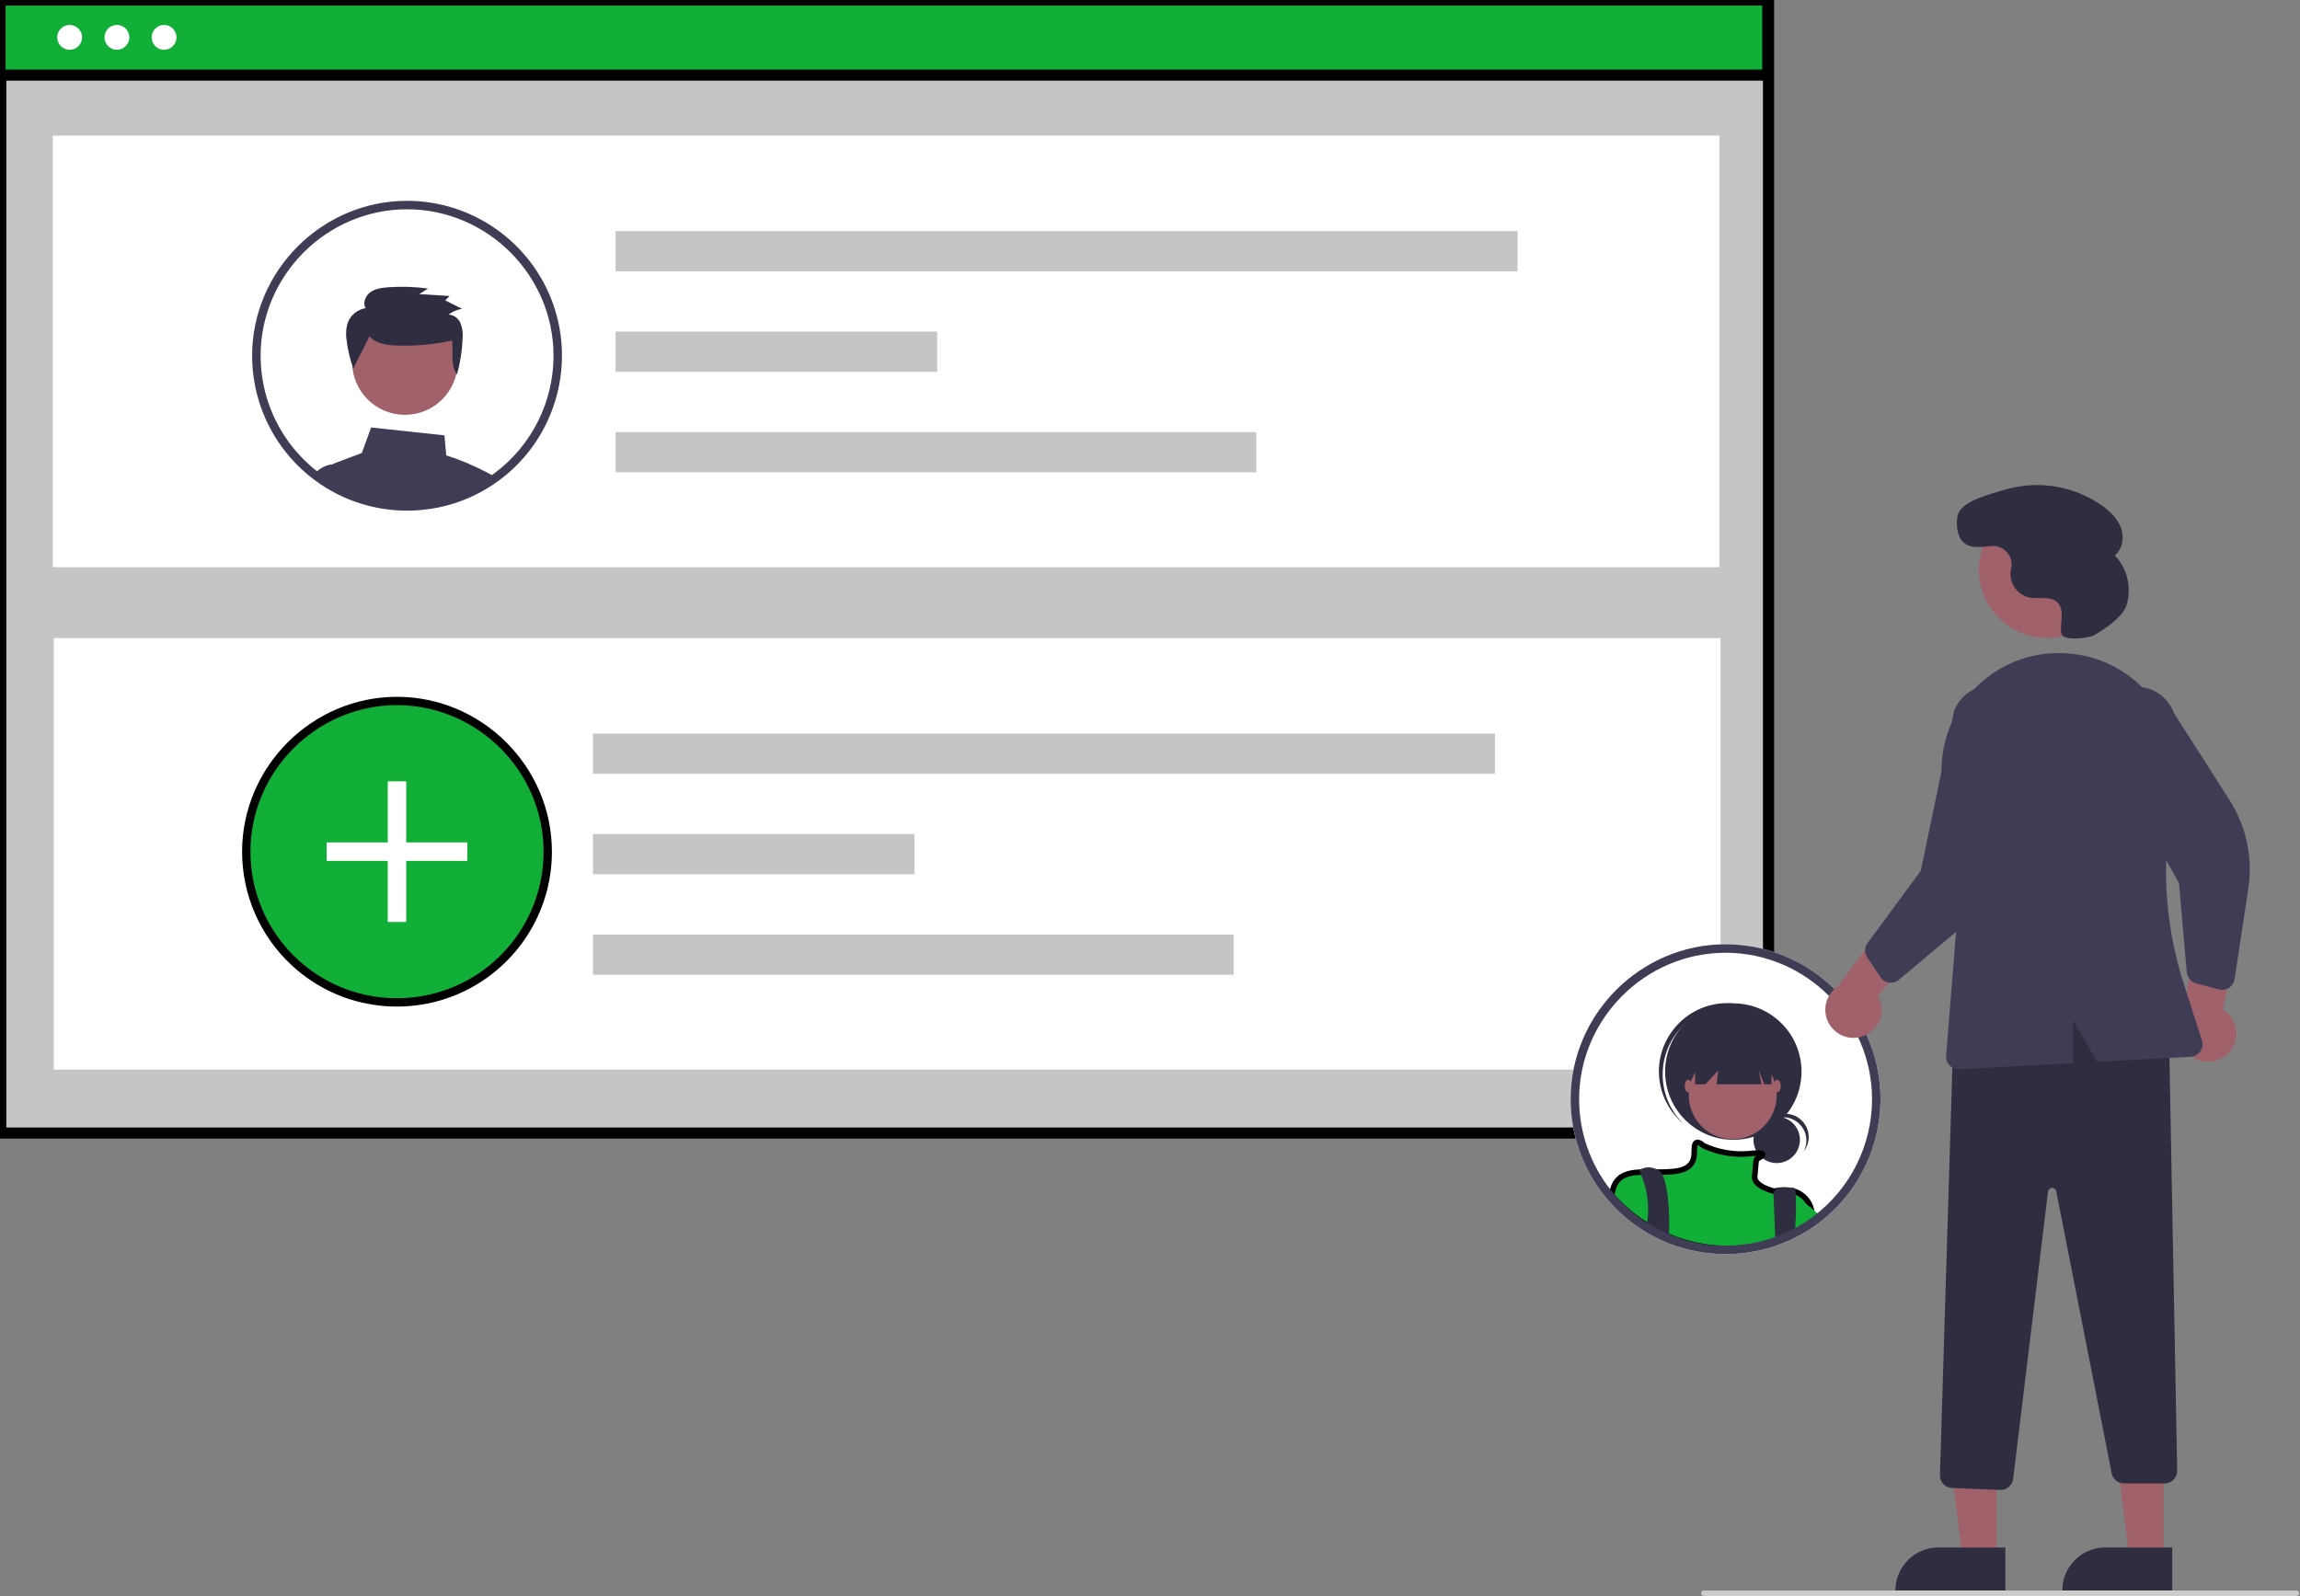 <?xml version="1.0" encoding="UTF-8" standalone="no"?>
<!DOCTYPE svg PUBLIC "-//W3C//DTD SVG 1.1//EN" "http://www.w3.org/Graphics/SVG/1.1/DTD/svg11.dtd">
<svg width="100%" height="100%" viewBox="0 0 827 574" version="1.1" xmlns="http://www.w3.org/2000/svg" xmlnsXlink="http://www.w3.org/1999/xlink" xmlSpace="preserve" xmlnsSerif="http://www.serif.com/" style="fill-rule:evenodd;clip-rule:evenodd;stroke-linejoin:round;stroke-miterlimit:2;"><rect x="0" y="0" width="827" height="574" fill="#808080" stroke="none"/><circle id="b8f08c5c-b476-40dd-b664-770adaae3509" cx="93.108" cy="55.964" r="4.354" style="fill:#fff;"/><circle id="eee44b09-a27a-4be3-8c5b-6b6370df12ff" cx="109.633" cy="55.964" r="4.354" style="fill:#fff;"/><circle id="a2d5f093-6500-400f-8de1-66712a079cc1" cx="126.158" cy="55.964" r="4.354" style="fill:#fff;"/><rect id="e14e0169-ef8c-4de3-8e3e-1fb1636d9038" x="82.529" y="66.193" width="552.899" height="3.073" style="fill:#fff;"/><rect id="ffd44901-e4e1-4980-b03e-373b3661f4a7" x="0.271" y="0.36" width="635.631" height="407.086" style="fill:#c5c5c5;stroke:#000;stroke-width:4px;"/><rect id="e89f9aca-511f-49ec-bc12-8613d3bd0166" x="0" y="0" width="635.631" height="27.004" style="fill:#11af37;stroke:#000;stroke-width:4px;"/><rect id="ad9dc5de-4949-4eac-9eb5-22ff577a9f6a" x="18.972" y="48.785" width="599.28" height="155.185" style="fill:#fff;"/><rect id="b859c105-7eee-4028-bc04-8285f6faca7e" x="19.351" y="229.471" width="599.28" height="155.185" style="fill:#fff;"/><g id="aa41527c-9c03-4708-86c5-0d027f971362"><rect id="b2d77c21-275f-42a7-94e0-5b816ba20a4e" x="221.34" y="83.115" width="324.331" height="14.455" style="fill:#c5c5c5;"/><rect id="b25a2924-64e6-4438-87d6-1fb43933af96" x="221.34" y="119.252" width="115.639" height="14.455" style="fill:#c5c5c5;"/><rect id="b8fe27c9-e561-42fa-9287-e7ff86698f34" x="221.34" y="155.389" width="230.375" height="14.455" style="fill:#c5c5c5;"/></g><path id="a368706a-11d6-41a2-bd00-6a6054248d43-440" d="M196.947,306.269c0.017,10.523 -3.047,20.824 -8.813,29.627c-1.208,1.857 -2.533,3.635 -3.965,5.325c-3.359,3.979 -7.271,7.455 -11.617,10.322c-1.182,0.783 -2.397,1.517 -3.645,2.2c-6.496,3.593 -13.666,5.801 -21.057,6.485c-1.68,0.164 -3.388,0.242 -5.111,0.242c-4.723,0.005 -9.425,-0.61 -13.988,-1.829c-2.586,-0.68 -5.116,-1.558 -7.567,-2.627c-1.253,-0.541 -2.477,-1.13 -3.673,-1.765c-2.877,-1.511 -5.61,-3.281 -8.165,-5.289c-1.189,-0.925 -2.335,-1.901 -3.438,-2.926c-11.064,-10.252 -17.361,-24.672 -17.361,-39.756c0,-29.733 24.467,-54.2 54.2,-54.2c29.73,0 54.196,24.462 54.2,54.192l0,-0.001Z" style="fill:#11af37;fill-rule:nonzero;stroke:#000;stroke-width:3px;"/><g id="a0fe7a2e-49bf-4761-b17e-3d52136366c5"><rect id="a077c903-9ff8-47f6-8a24-46120c36a494" x="139.42" y="280.966" width="6.645" height="50.592" style="fill:#fff;"/><rect id="a4f09271-2c50-4e11-a9a3-c26018ed4477" x="117.446" y="302.94" width="50.592" height="6.645" style="fill:#fff;"/></g><g id="bd7f0843-9709-4a5c-8b0e-26656563f0b3"><rect id="e4567469-258f-4b3a-88b2-7a234fbc5498" x="213.209" y="263.801" width="324.331" height="14.455" style="fill:#c5c5c5;"/><rect id="b26a9710-740f-4201-9a9a-df254658921a" x="213.209" y="299.938" width="115.639" height="14.455" style="fill:#c5c5c5;"/><rect id="a1758efc-04f7-4da1-846b-fd169401f4c2" x="213.209" y="336.075" width="230.375" height="14.455" style="fill:#c5c5c5;"/></g><g><circle id="f2fdcd7e-077f-47c5-987d-3f56ec08fcb2" cx="42.039" cy="13.433" r="4.467" style="fill:#fff;"/><circle id="bb8af87f-8865-4134-a554-08faac1a89d0" cx="58.995" cy="13.433" r="4.467" style="fill:#fff;"/><circle id="bd4c0ca0-b96c-4f92-a965-84f83cdee98a" cx="25.039" cy="13.433" r="4.467" style="fill:#fff;"/><path d="M175.238,169.971c-4.738,-2.497 -9.683,-4.578 -14.78,-6.22l-0.65,-7.19l-26.36,-2.84l-3.35,9.19l-9.46,3.55c-0.339,0.129 -0.661,0.296 -0.96,0.5l-0.01,0c-1.067,0.721 -1.791,1.85 -2,3.12c-0.101,0.625 -0.077,1.264 0.07,1.88l0.5,2.05c0.72,0.43 1.46,0.84 2.2,1.23l0.47,0.24c1.08,0.56 2.18,1.09 3.31,1.58c0.23,0.1 0.48,0.2 0.71,0.3c0.02,0.01 0.03,0.01 0.05,0.02c0.53,0.22 1.06,0.43 1.6,0.63c1.774,0.678 3.583,1.258 5.42,1.74c4.688,1.25 9.519,1.882 14.37,1.88c1.77,0 3.52,-0.08 5.25,-0.25c3.953,-0.365 7.855,-1.153 11.64,-2.35c0.01,0 0.02,-0.01 0.03,-0.01c2.391,-0.762 4.726,-1.687 6.99,-2.77c0.01,-0.01 0.03,-0.01 0.04,-0.02c0.51,-0.24 1,-0.5 1.5,-0.75l0.24,-0.12c0.4,-0.21 0.8,-0.42 1.2,-0.64c1,-0.55 1.98,-1.13 2.95,-1.75c0.27,-0.16 0.53,-0.33 0.8,-0.51c0.38,-0.25 0.76,-0.51 1.13,-0.78c-0.93,-0.6 -1.9,-1.17 -2.9,-1.71Z" style="fill:#3f3d56;fill-rule:nonzero;"/><path d="M125.768,174.401l-1.65,-7.45l-4.31,0c-0.043,0.001 -0.087,0.004 -0.13,0.01l-0.01,0c-1.549,0.131 -3.041,0.647 -4.34,1.5c-0.881,0.563 -1.665,1.265 -2.32,2.08c1.28,0.97 2.61,1.87 3.98,2.73l0.06,0.03c0.39,0.24 0.79,0.48 1.19,0.71c0.72,0.43 1.46,0.84 2.2,1.23l0.47,0.24c1.08,0.56 2.18,1.09 3.31,1.58c0.23,0.1 0.48,0.2 0.71,0.3c0.02,0.01 0.03,0.01 0.05,0.02c0.53,0.22 1.06,0.43 1.6,0.63l-0.81,-3.61Z" style="fill:#3f3d56;fill-rule:nonzero;"/><circle cx="145.594" cy="130.191" r="18.985" style="fill:#a0616a;"/><path d="M132.848,120.944c1.965,2.326 5.291,2.982 8.359,3.251c7.172,0.396 14.366,-0.191 21.38,-1.746c0.434,4.212 -0.751,8.754 1.73,12.219c1.163,-4.195 1.839,-8.51 2.016,-12.859c0.185,-1.866 -0.059,-3.75 -0.713,-5.508c-0.712,-1.794 -2.39,-3.031 -4.315,-3.181c1.414,-1.073 3.071,-1.781 4.824,-2.062l-6.028,-3.03l1.548,-1.589l-10.913,-0.668l3.161,-2.008c-4.758,-0.653 -9.571,-0.805 -14.36,-0.453c-2.224,0.164 -4.549,0.477 -6.351,1.765c-1.802,1.289 -2.843,3.85 -1.724,5.742c-2.845,0.467 -5.252,2.377 -6.353,5.041c-0.686,2.084 -0.852,4.305 -0.483,6.468c0.411,3.471 1.218,6.884 2.405,10.172l5.817,-11.554Z" style="fill:#2f2e41;fill-rule:nonzero;"/><path d="M198.978,109.611c-7.775,-22.335 -28.963,-37.395 -52.613,-37.395c-30.561,0 -55.709,25.148 -55.709,55.709c0,12.562 4.249,24.762 12.052,34.606c0.5,0.63 1.02,1.26 1.55,1.87c0.04,0.04 0.07,0.08 0.11,0.12c1.304,1.502 2.689,2.931 4.15,4.28c0.38,0.35 0.78,0.71 1.18,1.05c0.76,0.68 1.54,1.33 2.35,1.95c0.32,0.25 0.63,0.5 0.96,0.74c1.28,0.97 2.61,1.87 3.98,2.73l0.06,0.03c0.39,0.24 0.79,0.48 1.19,0.71c0.72,0.43 1.46,0.84 2.2,1.23l0.47,0.24c1.08,0.56 2.18,1.09 3.31,1.58c0.23,0.1 0.48,0.2 0.71,0.3c0.02,0.01 0.03,0.01 0.05,0.02c0.53,0.22 1.06,0.43 1.6,0.63c1.774,0.678 3.583,1.258 5.42,1.74c4.688,1.25 9.519,1.882 14.37,1.88c1.77,0 3.52,-0.08 5.25,-0.25c3.953,-0.365 7.855,-1.153 11.64,-2.35c0.01,0 0.02,-0.01 0.03,-0.01c2.391,-0.762 4.727,-1.687 6.99,-2.77c0.01,-0.01 0.03,-0.01 0.04,-0.02c0.51,-0.24 1,-0.5 1.5,-0.75l0.24,-0.12c0.4,-0.21 0.8,-0.42 1.2,-0.64c1,-0.55 1.98,-1.13 2.95,-1.75c0.27,-0.16 0.53,-0.33 0.8,-0.51c0.38,-0.25 0.76,-0.51 1.13,-0.78c0.49,-0.34 0.98,-0.69 1.46,-1.05c0.15,-0.11 0.31,-0.22 0.46,-0.34c19.169,-14.55 26.837,-39.954 18.92,-62.68Zm-20.76,60.25c-0.33,0.26 -0.67,0.51 -1.01,0.74c-0.33,0.25 -0.66,0.49 -1,0.71c-0.29,0.21 -0.58,0.41 -0.88,0.6l-0.09,0.06c-0.22,0.15 -0.44,0.29 -0.66,0.43c-0.83,0.52 -1.67,1.02 -2.52,1.5c-0.09,0.05 -0.18,0.1 -0.27,0.15c-0.38,0.21 -0.76,0.41 -1.14,0.61c-0.05,0.03 -0.11,0.05 -0.16,0.08l-0.06,0.03c-0.48,0.25 -0.97,0.49 -1.46,0.72c-1.891,0.911 -3.838,1.699 -5.83,2.36c-0.26,0.09 -0.52,0.18 -0.78,0.26c-3.582,1.14 -7.277,1.891 -11.02,2.24c-1.64,0.15 -3.3,0.23 -4.97,0.23c-4.589,0.01 -9.158,-0.589 -13.59,-1.78c-2.274,-0.593 -4.503,-1.349 -6.67,-2.26c-0.11,-0.05 -0.23,-0.09 -0.34,-0.14c-0.12,-0.05 -0.23,-0.09 -0.34,-0.14c-0.12,-0.05 -0.23,-0.1 -0.35,-0.16c-0.94,-0.41 -1.87,-0.86 -2.78,-1.33l-0.44,-0.23c-1.11,-0.58 -2.2,-1.2 -3.26,-1.86c-0.31,-0.19 -0.63,-0.39 -0.93,-0.6c-0.08,-0.05 -0.15,-0.1 -0.23,-0.15c-0.71,-0.47 -1.42,-0.96 -2.11,-1.47c-0.47,-0.35 -0.94,-0.7 -1.4,-1.06c-0.77,-0.58 -1.51,-1.2 -2.23,-1.84c-0.38,-0.32 -0.75,-0.67 -1.11,-1c-1.418,-1.309 -2.76,-2.698 -4.02,-4.16c-0.42,-0.48 -0.83,-0.96 -1.22,-1.46c-0.089,-0.099 -0.172,-0.202 -0.25,-0.31c-7.373,-9.304 -11.388,-20.834 -11.388,-32.706c0,-28.888 23.771,-52.659 52.659,-52.659c28.888,-0 52.659,23.771 52.659,52.659c0,16.451 -7.709,31.986 -20.81,41.936Z" style="fill:#3f3d56;fill-rule:nonzero;"/><path d="M673.068,376.971c-7.774,-22.335 -28.963,-37.395 -52.613,-37.395c-30.561,0 -55.709,25.148 -55.709,55.709c0,12.562 4.249,24.762 12.052,34.606c0.5,0.63 1.02,1.26 1.55,1.87c0.04,0.04 0.07,0.08 0.11,0.12c1.304,1.502 2.689,2.931 4.15,4.28c0.38,0.35 0.78,0.71 1.18,1.05c0.76,0.68 1.54,1.33 2.35,1.95c1.582,1.247 3.231,2.405 4.94,3.47l0.06,0.03c1.11,0.69 2.24,1.33 3.39,1.94l0.47,0.24c1.08,0.56 2.18,1.09 3.31,1.58c0.23,0.1 0.48,0.2 0.71,0.3c0.02,0.01 0.03,0.01 0.05,0.02c2.283,0.95 4.629,1.741 7.02,2.37c4.688,1.25 9.519,1.882 14.37,1.88c1.77,0 3.52,-0.08 5.25,-0.25c3.953,-0.365 7.855,-1.153 11.64,-2.35c0.01,0 0.02,-0.01 0.03,-0.01c2.391,-0.761 4.726,-1.687 6.99,-2.77c0.01,-0.01 0.03,-0.01 0.04,-0.02c0.51,-0.24 1,-0.5 1.5,-0.75l0.24,-0.12c0.4,-0.21 0.8,-0.42 1.2,-0.64c1,-0.55 1.98,-1.13 2.95,-1.75c0.27,-0.16 0.53,-0.33 0.8,-0.51c0.88,-0.58 1.75,-1.2 2.59,-1.83c0.15,-0.11 0.31,-0.22 0.46,-0.34c19.169,-14.55 26.837,-39.954 18.92,-62.68Z" style="fill:#fff;fill-rule:nonzero;"/><circle id="ee9bd31a-9b73-4888-9087-fea26d3b2b97" cx="638.842" cy="409.897" r="8.349" style="fill:#2f2e41;"/><path id="e473f415-6540-4896-b89f-76a5ac7ad60a-441" d="M641.168,401.778c4.58,0 8.35,3.769 8.35,8.35c0,1.383 -0.344,2.744 -1,3.962c1.182,-1.48 1.826,-3.318 1.826,-5.211c0,-4.579 -3.768,-8.347 -8.347,-8.347c-3.065,0 -5.893,1.688 -7.347,4.386c1.58,-1.984 3.983,-3.142 6.519,-3.14l-0.001,0Z" style="fill:#2f2e41;fill-rule:nonzero;"/><circle id="f79ae9d5-f4b5-4dd5-badc-cc4d2f5593dd" cx="623.24" cy="385.353" r="24.526" style="fill:#2f2e41;"/><path id="f9880a76-ad0b-4c2a-99b0-b23c20a810bd-442" d="M603.991,370.136c8.731,-9.819 23.881,-10.966 33.99,-2.572c-0.2,-0.191 -0.4,-0.383 -0.607,-0.568c-4.497,-4.029 -10.327,-6.259 -16.365,-6.259c-13.455,0 -24.526,11.072 -24.526,24.526c0,6.969 2.97,13.618 8.161,18.268c0.046,0.042 0.093,0.083 0.14,0.125c0.208,0.185 0.422,0.36 0.635,0.537c-9.52,-9.057 -10.156,-24.237 -1.427,-34.057l-0.001,0Z" style="fill:#2f2e41;fill-rule:nonzero;"/><circle id="b01904a1-9532-4133-8cbd-470829617487" cx="623.032" cy="393.875" r="15.796" style="fill:#a0616a;"/><path d="M651.298,435.031l0,5.3c-0.97,0.62 -1.95,1.2 -2.95,1.75c-0.4,0.22 -0.8,0.43 -1.2,0.64l-0.24,0.12c-0.5,0.25 -0.99,0.51 -1.5,0.75c-0.01,0.01 -0.03,0.01 -0.04,0.02c-2.264,1.083 -4.599,2.009 -6.99,2.77c-0.01,0 -0.02,0.01 -0.03,0.01c-3.785,1.197 -7.687,1.985 -11.64,2.35c-1.73,0.17 -3.48,0.25 -5.25,0.25c-4.851,0.002 -9.682,-0.63 -14.37,-1.88c-2.391,-0.629 -4.737,-1.42 -7.02,-2.37c-0.02,-0.01 -0.03,-0.01 -0.05,-0.02c-0.23,-0.1 -0.48,-0.2 -0.71,-0.3c-1.13,-0.49 -2.23,-1.02 -3.31,-1.58l-0.47,-0.24c-1.15,-0.61 -2.28,-1.25 -3.39,-1.94l-0.06,-0.03c-1.709,-1.065 -3.358,-2.223 -4.94,-3.47c-0.81,-0.62 -1.59,-1.27 -2.35,-1.95c-0.4,-0.34 -0.8,-0.7 -1.18,-1.05c-1.461,-1.349 -2.846,-2.778 -4.15,-4.28c0.173,-1.041 0.427,-2.068 0.76,-3.07l0.01,-0.01c0.06,-0.171 0.13,-0.338 0.21,-0.5c0.055,-0.143 0.119,-0.284 0.19,-0.42c1.79,-3.35 5.03,-4.18 9.05,-4.36c2.27,-0.1 4.78,0.01 7.43,-0.02c1.4,-0.01 2.85,-0.06 4.3,-0.19c9.15,-0.83 7.49,-6.23 7.9,-9.14c0.41,-2.82 2.95,-0.38 3.12,-0.22l0.01,0.01c5.177,2.423 10.907,3.428 16.6,2.91c0.98,-0.12 1.96,-0.19 2.94,-0.22c2.58,-0.03 2.02,0.71 1.13,1.32c-0.432,0.284 -0.883,0.538 -1.35,0.76c-0.467,0.222 -0.41,2.5 -0.83,6.24c-0.4,3.58 6.46,5.26 7.03,5.39c0.012,0.008 0.026,0.012 0.04,0.01c2.505,-0.649 5.143,-0.58 7.61,0.2l0.01,0c2.862,1.052 5.003,3.487 5.68,6.46Z" style="fill:#11af37;fill-rule:nonzero;stroke:#000;stroke-width:2px;"/><path d="M600.168,441.461c0,0.74 -0.02,1.45 -0.05,2.12c-0.01,0.4 -0.03,0.79 -0.05,1.16c-0.02,-0.01 -0.03,-0.01 -0.05,-0.02c-0.23,-0.1 -0.48,-0.2 -0.71,-0.3c-1.13,-0.49 -2.23,-1.02 -3.31,-1.58l-0.47,-0.24c-1.15,-0.61 -2.28,-1.25 -3.39,-1.94c0.03,-0.35 0.08,-0.7 0.13,-1.05c0.11,-0.77 0.2,-1.55 0.26,-2.32c0.393,-5.409 -0.587,-10.831 -2.85,-15.76l0,-0.01c-0.2,-0.4 -0.32,-0.62 -0.32,-0.62c0,0 2.91,-2.5 7.06,0c0.265,0.156 0.499,0.359 0.69,0.6c2.5,2.95 3.18,12.87 3.06,19.96Z" style="fill:#2f2e41;fill-rule:nonzero;"/><path d="M645.578,440.101c-0.04,1.12 -0.1,2.29 -0.17,3.48l0,0.01c-0.01,0.01 -0.03,0.01 -0.04,0.02c-2.264,1.083 -4.599,2.009 -6.99,2.77c-0.01,0 -0.02,0.01 -0.03,0.01l-0.11,-2.81l-0.01,-0.37l-0.53,-13.68c-0.001,-0.035 -0.002,-0.07 -0.002,-0.105c0,-1.258 1.034,-2.293 2.292,-2.295l5.07,0c0.25,0 0.43,0.51 0.55,1.43l0,0.01c0.246,3.84 0.236,7.692 -0.03,11.53Z" style="fill:#2f2e41;fill-rule:nonzero;"/><path id="a05c59bd-0311-408b-a800-ed606f18fbbf-443" d="M609.522,374.13l0,15.8l3.658,0l4.655,-4.988l-0.623,4.988l16.17,0l-1,-4.988l2,4.988l2.578,0l0,-15.8l-27.438,0Z" style="fill:#2f2e41;fill-rule:nonzero;"/><ellipse id="af122121-1c1b-4817-a566-2298b147ce18" cx="607.028" cy="390.55" rx="1.247" ry="2.286" style="fill:#a0616a;"/><ellipse id="bec83a12-853e-4dd5-94d0-e2c2a5b21156" cx="639.037" cy="390.55" rx="1.247" ry="2.286" style="fill:#a0616a;"/><path d="M654.688,437.991c-0.84,0.63 -1.71,1.25 -2.59,1.83c-0.27,0.18 -0.53,0.35 -0.8,0.51c-0.97,0.62 -1.95,1.2 -2.95,1.75c-0.4,0.22 -0.8,0.43 -1.2,0.64l0,-11.02c0,0 1.6,1.28 4.15,3.41c0.32,0.27 0.65,0.55 1,0.85c0.74,0.62 1.54,1.3 2.39,2.03Z" style="fill:#11af37;fill-rule:nonzero;stroke:#11af37;stroke-width:1px;"/><path d="M673.068,376.971c-7.774,-22.335 -28.963,-37.395 -52.613,-37.395c-30.561,0 -55.709,25.148 -55.709,55.709c0,12.562 4.249,24.762 12.052,34.606c0.5,0.63 1.02,1.26 1.55,1.87c0.04,0.04 0.07,0.08 0.11,0.12c1.304,1.502 2.689,2.931 4.15,4.28c0.38,0.35 0.78,0.71 1.18,1.05c0.76,0.68 1.54,1.33 2.35,1.95c1.582,1.247 3.231,2.405 4.94,3.47l0.06,0.03c1.11,0.69 2.24,1.33 3.39,1.94l0.47,0.24c1.08,0.56 2.18,1.09 3.31,1.58c0.23,0.1 0.48,0.2 0.71,0.3c0.02,0.01 0.03,0.01 0.05,0.02c2.283,0.95 4.629,1.741 7.02,2.37c4.688,1.25 9.519,1.882 14.37,1.88c1.77,0 3.52,-0.08 5.25,-0.25c3.953,-0.365 7.855,-1.153 11.64,-2.35c0.01,0 0.02,-0.01 0.03,-0.01c2.391,-0.761 4.726,-1.687 6.99,-2.77c0.01,-0.01 0.03,-0.01 0.04,-0.02c0.51,-0.24 1,-0.5 1.5,-0.75l0.24,-0.12c0.4,-0.21 0.8,-0.42 1.2,-0.64c1,-0.55 1.98,-1.13 2.95,-1.75c0.27,-0.16 0.53,-0.33 0.8,-0.51c0.88,-0.58 1.75,-1.2 2.59,-1.83c0.15,-0.11 0.31,-0.22 0.46,-0.34c19.169,-14.55 26.837,-39.954 18.92,-62.68Zm-20.76,60.25c-0.33,0.26 -0.67,0.51 -1.01,0.74c-0.33,0.25 -0.66,0.49 -1,0.71c-0.29,0.21 -0.58,0.41 -0.88,0.6c-0.25,0.17 -0.5,0.33 -0.75,0.49c-0.83,0.52 -1.67,1.02 -2.52,1.5c-0.09,0.05 -0.18,0.1 -0.27,0.15c-0.38,0.21 -0.76,0.41 -1.14,0.61c-0.05,0.03 -0.11,0.05 -0.16,0.08l-0.06,0.03c-0.48,0.25 -0.97,0.49 -1.46,0.72c-1.891,0.911 -3.838,1.699 -5.83,2.36c-0.26,0.09 -0.52,0.18 -0.78,0.26c-3.582,1.14 -7.277,1.891 -11.02,2.24c-1.64,0.15 -3.3,0.23 -4.97,0.23c-4.589,0.01 -9.159,-0.589 -13.59,-1.78c-2.274,-0.594 -4.503,-1.349 -6.67,-2.26c-0.23,-0.09 -0.46,-0.19 -0.68,-0.28c-0.12,-0.05 -0.23,-0.1 -0.35,-0.16c-0.94,-0.41 -1.87,-0.86 -2.78,-1.33l-0.44,-0.23c-1.11,-0.58 -2.2,-1.2 -3.26,-1.86c-0.39,-0.24 -0.78,-0.49 -1.16,-0.75c-1.2,-0.79 -2.37,-1.64 -3.51,-2.53c-0.77,-0.58 -1.51,-1.2 -2.23,-1.84c-0.38,-0.32 -0.75,-0.67 -1.11,-1c-1.418,-1.309 -2.76,-2.698 -4.02,-4.16c-0.42,-0.48 -0.83,-0.96 -1.22,-1.46c-0.089,-0.099 -0.172,-0.202 -0.25,-0.31c-7.374,-9.304 -11.388,-20.834 -11.388,-32.706c0,-28.888 23.771,-52.659 52.659,-52.659c28.888,-0 52.659,23.771 52.659,52.659c0,16.451 -7.709,31.986 -20.81,41.936Z" style="fill:#3f3d56;fill-rule:nonzero;"/><path d="M669.931,372.603c3.969,-1.439 6.628,-5.231 6.628,-9.453c0,-1.768 -0.466,-3.505 -1.351,-5.035l23.359,-27.043l-18.414,-2.397l-19.359,26.048c-2.798,1.875 -4.481,5.03 -4.481,8.398c0,5.546 4.564,10.11 10.111,10.11c1.197,0 2.384,-0.213 3.507,-0.628Z" style="fill:#a0616a;fill-rule:nonzero;"/><path d="M801.595,378.318c1.608,-1.834 2.495,-4.191 2.495,-6.63c0,-3.518 -1.846,-6.789 -4.857,-8.608l7.425,-34.955l-17.288,6.779l-4.401,32.155c-0.742,1.435 -1.129,3.027 -1.129,4.643c0,5.546 4.564,10.11 10.11,10.11c2.933,0 5.726,-1.277 7.645,-3.494Z" style="fill:#a0616a;fill-rule:nonzero;"/><path d="M717.931,560.49l-12.26,-0.001l-5.832,-47.288l18.094,0.001l-0.002,47.288Z" style="fill:#a0616a;fill-rule:nonzero;"/><path d="M721.058,572.374l-39.531,-0.001l0,-0.501c0,-8.44 6.946,-15.386 15.386,-15.386l24.145,0.001l0,15.887Z" style="fill:#2f2e41;fill-rule:nonzero;"/><path d="M777.931,560.49l-12.26,-0.001l-5.832,-47.288l18.094,0.001l-0.002,47.288Z" style="fill:#a0616a;fill-rule:nonzero;"/><path d="M781.058,572.374l-39.531,-0.001l0,-0.501c0,-8.44 6.946,-15.386 15.386,-15.386l24.145,0.001l0,15.887Z" style="fill:#2f2e41;fill-rule:nonzero;"/><path d="M719.208,535.798l-17.354,-0.695c-2.448,-0.105 -4.385,-2.185 -4.318,-4.633l4.889,-160.379l0.32,-0.116c30.416,-11.003 55.578,-10.17 76.926,2.54l0.238,0.143l2.929,156.202c0.001,0.029 0.001,0.057 0.001,0.086c0,2.468 -2.031,4.499 -4.499,4.499l-14.635,0c-2.141,-0.004 -3.999,-1.532 -4.416,-3.632l-19.935,-101.409c-0.137,-0.701 -0.757,-1.211 -1.471,-1.211c-0.756,0 -1.399,0.571 -1.489,1.321l-12.539,103.33c-0.284,2.243 -2.208,3.946 -4.469,3.957c-0.059,0 -0.118,-0.001 -0.178,-0.003Z" style="fill:#2f2e41;fill-rule:nonzero;"/><circle cx="736.092" cy="204.882" r="24.561" style="fill:#a0616a;"/><path d="M678.232,353.081c-0.852,-0.336 -1.582,-0.924 -2.091,-1.685l-4.746,-7.102c-1.046,-1.574 -0.999,-3.645 0.119,-5.169l19.132,-25.968l11.986,-57.511c2.16,-5.563 7.545,-9.249 13.513,-9.249c7.953,0 14.497,6.544 14.497,14.497c0,1.804 -0.337,3.592 -0.993,5.272l-5.665,36.601c-1.717,11.106 -7.414,21.218 -16.024,28.441l-25.185,21.135c-0.979,0.82 -2.263,1.187 -3.528,1.007c-0.348,-0.049 -0.689,-0.139 -1.015,-0.269Z" style="fill:#3f3d56;fill-rule:nonzero;"/><path d="M800.547,355.687c-0.862,0.311 -1.798,0.351 -2.683,0.116l-8.255,-2.195c-1.825,-0.49 -3.158,-2.077 -3.326,-3.959l-2.797,-32.133l-29.001,-51.089c-0.587,-1.599 -0.887,-3.289 -0.887,-4.992c0,-7.953 6.544,-14.497 14.496,-14.497c6.079,0 11.541,3.823 13.621,9.535l19.931,31.217c6.049,9.471 8.454,20.826 6.764,31.936l-4.941,32.504c-0.193,1.264 -0.914,2.387 -1.982,3.088c-0.294,0.193 -0.61,0.35 -0.94,0.469Z" style="fill:#3f3d56;fill-rule:nonzero;"/><path d="M709.227,248.499c8.54,-9.364 20.889,-14.357 33.537,-13.559c0.411,0.025 0.82,0.054 1.227,0.086l0.001,0c11.975,0.947 22.976,7.019 30.16,16.646c7.303,9.762 10.048,22.217 7.524,34.145c-4.762,22.542 -3.556,45.942 3.497,67.876l6.589,20.459c0.144,0.446 0.217,0.911 0.217,1.38c0,2.377 -1.885,4.365 -4.259,4.492l-33.685,1.811l-8.62,-14.89l0,15.353l-40.941,2.201c-0.082,0.005 -0.163,0.007 -0.243,0.007c-2.468,-0.001 -4.499,-2.032 -4.499,-4.5c0,-0.12 0.005,-0.241 0.015,-0.361l4.627,-57.382l-5.804,-38.973c-1.902,-12.604 2.022,-25.414 10.657,-34.791Z" style="fill:#3f3d56;fill-rule:nonzero;"/><path d="M753.162,228.329c-2.274,1.309 -11.263,2.176 -11.903,-0.368l-0.014,-0.056c-0.445,-1.864 -0.075,-3.811 0.053,-5.723c0.128,-1.912 -0.06,-4.013 -1.362,-5.419c-2.428,-2.622 -6.748,-1.232 -10.259,-1.895c-4.234,-0.945 -7.139,-4.932 -6.74,-9.253c0.05,-0.397 0.129,-0.795 0.217,-1.193c0.101,-0.467 0.153,-0.943 0.153,-1.421c0,-3.66 -3.013,-6.673 -6.673,-6.673c-0.136,0 -0.272,0.005 -0.407,0.013c-3.548,0.203 -7.378,1.278 -10.314,-1.35c-2.27,-2.033 -2.824,-7.323 -1.826,-10.202c1.676,-4.838 12.414,-7.371 17.102,-8.763c11.735,-3.391 24.394,-1.314 34.43,5.649c2.961,2.087 5.727,4.71 6.989,8.106c1.262,3.396 0.653,7.68 -2.193,9.922c4.484,4.748 6.105,11.546 4.246,17.806c-1.405,4.53 -8.114,8.872 -11.499,10.82Z" style="fill:#2f2e41;fill-rule:nonzero;"/></g><path d="M825.681,573.951l-213,0c-0.549,0 -1,-0.451 -1,-1c0,-0.548 0.451,-1 1,-1l213,0c0.549,0 1,0.452 1,1c0,0.549 -0.451,1 -1,1Z" style="fill:#ccc;fill-rule:nonzero;"/></svg>
